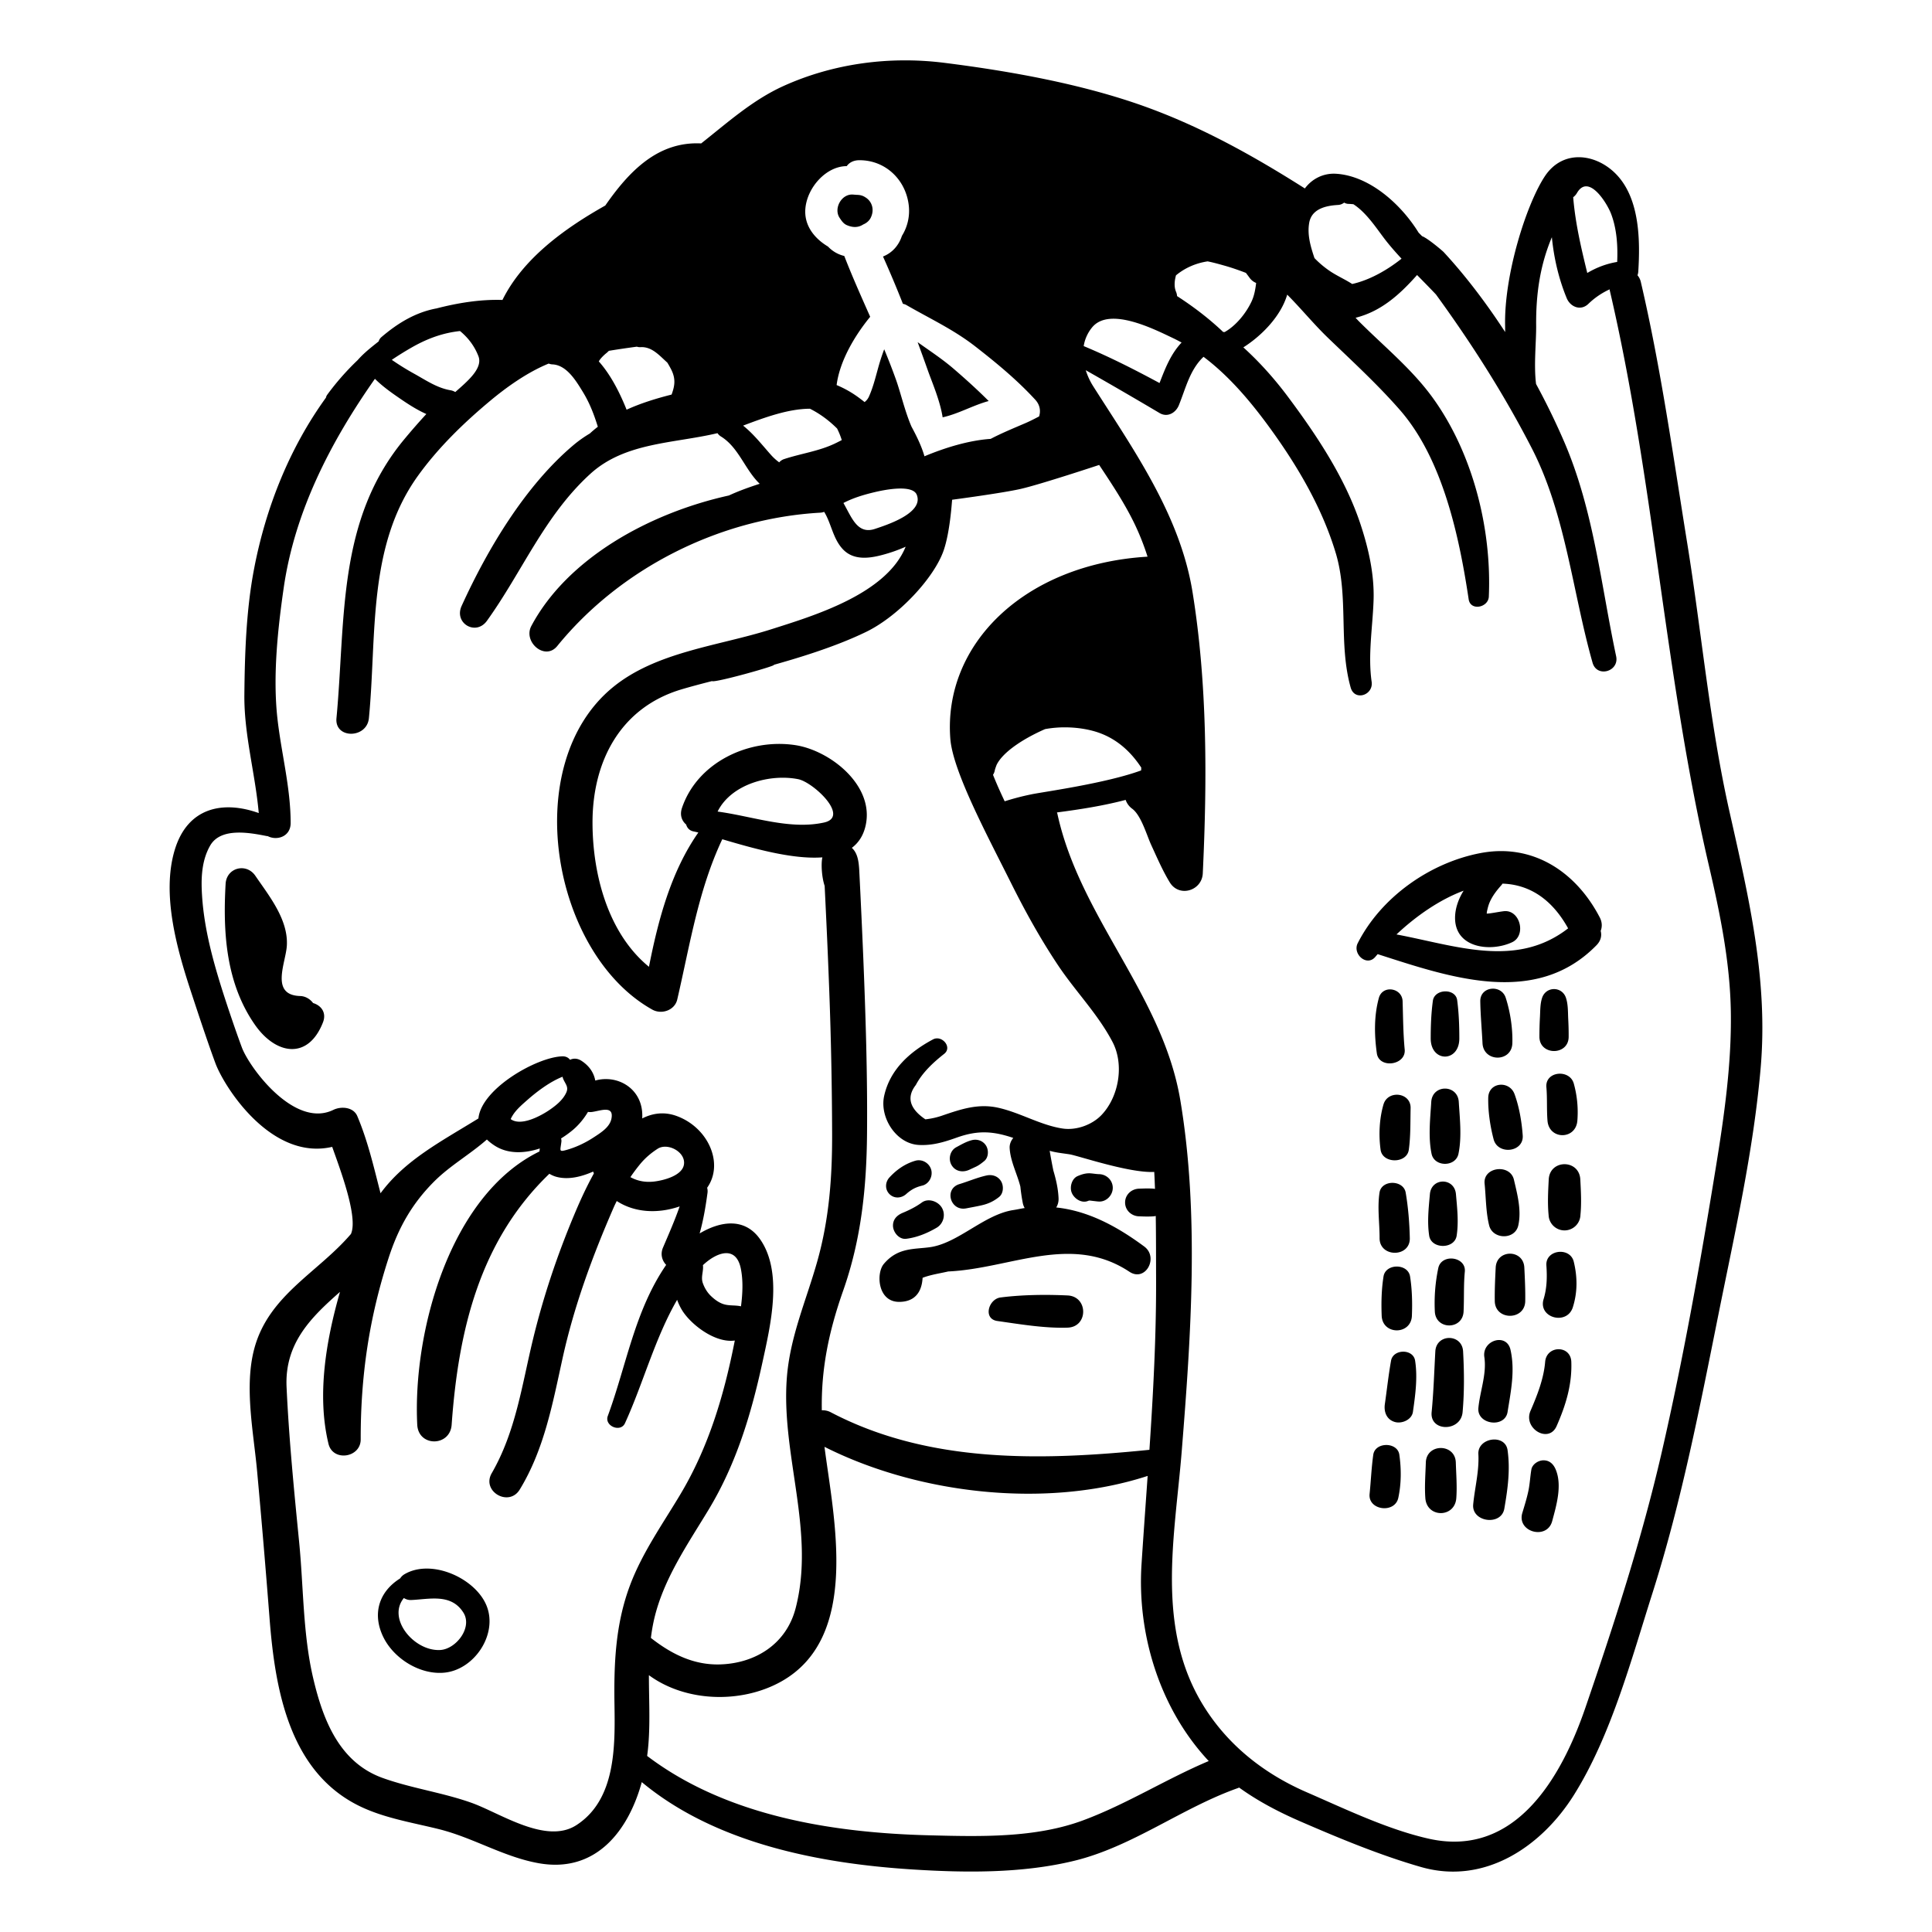 <svg xmlns="http://www.w3.org/2000/svg" viewBox="0 0 320 320"><path d="M264.97 151.956c-3.908-7.524-11.044-12.308-19.732-10.663-8.355 1.582-16.477 7.285-20.354 14.925-.909 1.791 1.503 3.961 2.924 2.256.122-.147.252-.293.378-.439 11.895 3.819 26.167 8.842 36.249-1.481.736-.754.893-1.611.687-2.364.258-.661.263-1.435-.152-2.234zm-33.669 2.817c3.265-3.071 7.162-5.773 11.121-7.246-.872 1.401-1.425 2.978-1.418 4.538.022 4.986 5.904 5.66 9.451 3.999 2.409-1.128 1.313-5.466-1.392-5.138-.906.11-2.139.378-2.81.4-.001-.193.022-.335.152-.867.093-.381.217-.769.378-1.121.462-1.009 1.122-1.857 1.853-2.68a2.13 2.13 0 0 0 .225-.302c4.147.139 8.007 2.247 10.869 7.409-8.599 6.676-18.596 2.855-28.429 1.008zm1.014 11.065c.085 2.675.09 5.316.346 7.987.252 2.627-4.254 3.242-4.616.625-.421-3.044-.478-6.151.333-9.145.604-2.225 3.867-1.705 3.937.533zM236.97 172c0-2 .068-4.085.359-6.24.271-2 3.751-2.109 4.022-.109.292 2.155.359 4.349.359 6.349.001 4-4.74 4-4.74 0zm12.427-6.732c.753 2.338 1.167 5.067 1.097 7.516-.092 3.198-4.789 3.175-4.944 0-.112-2.304-.336-4.641-.369-6.945-.036-2.493 3.488-2.832 4.216-.571zm10.351 3.522c.051.987.079 1.964.071 2.952-.023 3.123-4.819 3.123-4.843 0a57.958 57.958 0 0 1 .092-3.361c.053-1.028.025-2.103.347-3.089.639-1.958 3.324-1.958 3.963 0 .363 1.106.311 2.344.37 3.498zm-26.106 14.759c-.052 2.284.014 4.635-.301 6.894-.324 2.321-4.347 2.323-4.67 0-.337-2.424-.214-5.138.475-7.503.714-2.452 4.556-2.018 4.496.609zm3.419-1.042c.179-2.936 4.378-2.936 4.558 0 .171 2.799.522 5.838-.052 8.601-.46 2.212-3.994 2.212-4.454 0-.574-2.763-.223-5.802-.052-8.601zm15.149 5.556c.199 2.806-4.118 3.278-4.816.652-.572-2.153-.944-4.668-.895-6.903.057-2.603 3.513-2.89 4.357-.59.778 2.125 1.194 4.592 1.354 6.841zm8.456-8.601a17.65 17.65 0 0 1 .593 6.17c-.261 3.184-4.682 3.183-4.944 0-.152-1.848-.023-3.704-.185-5.556-.233-2.663 3.841-3.049 4.536-.614zm-32.163 25.617c.004-2.509-.388-5.051-.013-7.543.328-2.175 3.97-2.136 4.336 0 .42 2.453.629 5.054.682 7.543.069 3.226-5.011 3.229-5.005 0zm8.333-7.292c.245-2.777 4.068-2.777 4.314 0 .202 2.292.466 4.595.119 6.878-.344 2.263-4.208 2.263-4.552 0-.347-2.284-.084-4.587.119-6.878zm13.917-2.394c.57 2.439 1.277 5.079.724 7.573-.539 2.432-4.241 2.357-4.827 0-.549-2.213-.525-4.647-.753-6.916-.283-2.8 4.23-3.335 4.856-.657zm10.996-.037c.102 1.968.214 3.94.02 5.903a2.637 2.637 0 0 1-5.27 0c-.193-1.964-.081-3.935.02-5.903.175-3.37 5.055-3.37 5.23 0zm-32.899 22.572c-.085-2.163-.035-4.369.305-6.509.347-2.185 4.048-2.185 4.395 0 .34 2.141.39 4.346.305 6.509-.126 3.226-4.878 3.226-5.005 0zm13.77-7.293c-.214 2.194-.097 4.4-.205 6.598-.15 3.068-4.613 3.069-4.761 0a28.25 28.25 0 0 1 .57-7.193c.515-2.45 4.642-1.926 4.396.595zm10.008 4.862c-.05 3.254-4.997 3.254-5.046 0-.028-1.857.059-3.702.153-5.556.154-3.055 4.587-3.055 4.741 0 .093 1.854.181 3.699.152 5.556zm8.038-6.517c.612 2.531.634 5.036-.151 7.533-.968 3.079-5.796 1.775-4.846-1.336.56-1.836.593-3.678.461-5.583-.182-2.622 3.93-3.121 4.536-.614zm-26.28 16.386c.438 2.799.036 5.699-.361 8.483-.186 1.304-1.822 1.999-2.966 1.684-1.386-.381-1.869-1.666-1.684-2.966.341-2.391.604-4.827 1.028-7.201.351-1.959 3.671-2 3.983 0zm7.948-1.535c.184 3.363.217 6.713-.083 10.071-.292 3.273-5.446 3.284-5.128 0 .325-3.351.426-6.711.612-10.071.164-2.962 4.436-2.963 4.599 0zm7.856-.25c.771 3.469.059 6.835-.488 10.281-.435 2.735-5.096 2.1-4.836-.654.262-2.778 1.406-5.627.988-8.431-.416-2.792 3.694-4.085 4.336-1.196zm10.069 1.987c.134 3.79-.926 7.209-2.437 10.639-1.302 2.956-5.585.397-4.322-2.526 1.107-2.564 2.195-5.309 2.425-8.113.227-2.758 4.235-2.824 4.334 0zm-28.484 15.379c.336 2.375.331 4.793-.171 7.142-.565 2.646-5.033 2.085-4.756-.644.219-2.159.306-4.352.61-6.498.305-2.146 4.013-2.147 4.317 0zm9.353 1.289c.06 1.959.226 3.947.081 5.903-.244 3.302-4.884 3.302-5.128 0-.144-1.956.021-3.944.081-5.903.1-3.2 4.867-3.2 4.966 0zm8.573-2.043c.463 3.296.024 6.429-.538 9.687-.501 2.908-5.436 2.242-5.156-.698.266-2.789 1.009-5.517.857-8.334-.147-2.743 4.449-3.417 4.837-.655zm7.981 3.222c1.085 2.626.11 5.927-.591 8.531-.858 3.191-5.899 1.808-4.944-1.363.36-1.195.738-2.4.997-3.623.25-1.181.295-2.36.496-3.546.153-.906 1.161-1.539 2.021-1.539 1.021.002 1.659.662 2.021 1.54zm-91.962-28.513c3.579-.457 7.509-.505 11.112-.334 3.427.162 3.444 5.214 0 5.331-3.796.129-7.879-.569-11.64-1.1-2.42-.342-1.468-3.642.528-3.897zM53.484 169.363c-2.455 6.232-7.785 5.348-11.253.382-4.787-6.854-5.33-15.214-4.862-23.354.154-2.688 3.428-3.523 4.924-1.334 2.291 3.352 5.472 7.258 5.217 11.577-.168 2.84-2.837 8.2 2.225 8.34.844.023 1.63.496 2.123 1.162 1.312.389 2.28 1.567 1.626 3.227zM153.699 61.406a409.186 409.186 0 0 0-1.709-4.731c2.004 1.431 4.079 2.787 5.942 4.389 2.027 1.743 3.97 3.503 5.827 5.36-2.605.702-4.976 2.113-7.629 2.697-.419-2.733-1.725-5.725-2.431-7.715zm132.732 72.916c-3.264-14.535-4.594-29.625-6.971-44.335-2.338-14.468-4.349-28.99-7.685-43.274a2.577 2.577 0 0 0-.554-1.116c.069-.192.115-.396.129-.607.326-5.152.24-11.922-3.502-15.964-3.307-3.573-8.926-4.427-11.968.162-3.042 4.588-6.762 16.266-6.587 24.742.006.308.008.675.009 1.067-3.133-4.808-6.583-9.354-10.19-13.252-.169-.182-2.634-2.29-3.569-2.626-.192-.197-.385-.391-.578-.587-2.963-4.797-8.197-9.419-13.683-9.753-2.095-.128-3.988.849-5.155 2.435-8.456-5.366-17.125-10.208-26.607-13.608-10.329-3.704-22.244-5.833-33.118-7.201-9.015-1.134-18.352.091-26.642 3.845-5.114 2.316-9.271 6.069-13.625 9.505-7.229-.355-11.988 4.689-15.883 10.288-6.918 3.889-13.685 8.875-17.03 15.639-3.675-.122-7.43.498-10.964 1.413-.021.003-.04.002-.061.006-3.455.674-6.345 2.451-8.992 4.71a1.448 1.448 0 0 0-.484.733c-.979.777-1.965 1.546-2.859 2.438-.224.224-.438.458-.652.693a43.183 43.183 0 0 0-5.009 5.705c-.116.158-.182.32-.21.48-6.067 8.379-9.984 18.268-11.918 28.412-1.292 6.774-1.533 13.946-1.598 20.823-.062 6.599 1.803 13.024 2.384 19.575-5.914-2.114-11.777-.964-13.914 6.095-2.238 7.394.412 16.6 2.742 23.655.576 1.743 2.538 7.766 3.998 11.697 1.46 3.931 9.236 16.185 19.337 13.84 1.259 3.568 4.349 11.647 3.104 14.43-5.49 6.415-13.622 10.132-16 18.965-1.709 6.348-.121 13.937.462 20.35a1738.33 1738.33 0 0 1 2.049 24.227c.887 11.545 3.126 25.074 14.374 30.945 4.222 2.204 9.115 2.953 13.687 4.091 5.693 1.417 10.741 4.612 16.531 5.642 9.514 1.693 14.868-5.43 17.07-13.433 12.195 10.14 29.372 13.476 44.756 14.462 8.815.565 18.236.671 26.862-1.428 9.676-2.355 17.82-8.762 27.143-12.053.064-.023.115-.057.175-.082 3.143 2.272 6.613 4.079 10.197 5.633 6.441 2.791 13.187 5.594 19.932 7.53 10.504 3.016 19.933-3.339 25.325-11.931 6.134-9.774 9.518-22.454 12.979-33.336 4.862-15.283 7.87-30.886 11.024-46.576 2.701-13.436 5.733-26.786 6.924-40.468 1.282-14.72-1.985-28.351-5.185-42.603zM261.198 31.96c1.913-3.277 4.97 1.657 5.662 3.49.931 2.465 1.115 5.266.996 7.934-1.796.298-3.427.926-4.954 1.83-1.014-4.151-1.983-8.253-2.332-12.548.24-.177.455-.409.628-.706zm-44.351 4.937c.413-2.338 2.821-2.841 4.783-2.95a1.772 1.772 0 0 0 1.004-.389c.217.129.466.209.732.212.264.003.525.041.788.051 2.041 1.309 3.628 3.682 4.983 5.492.931 1.244 1.954 2.4 3.002 3.533-2.305 1.835-5.225 3.537-8.174 4.192-1.219-.791-2.587-1.375-3.793-2.207a16.025 16.025 0 0 1-2.455-2.084c-.632-1.886-1.224-3.846-.87-5.85zm-22.067 8.707c1.467-1.219 3.258-2.014 5.242-2.313.974.194 1.934.465 2.855.725 1.179.333 2.337.745 3.487 1.182.195.265.398.524.589.792.289.406.676.708 1.105.876-.122.97-.287 2.045-.745 3.034-.949 2.049-2.674 4.1-4.475 5.1h-.001c-.078 0-.158-.018-.236-.006-2.312-2.201-4.908-4.187-7.643-5.953a2.083 2.083 0 0 0-.162-.696c-.355-.827-.278-1.783-.016-2.741zm-13.877 8.604c2.884-3.457 10.275.323 13.347 1.776.495.234.979.488 1.458.751-1.796 1.899-2.71 4.273-3.653 6.709-4.099-2.214-8.263-4.328-12.561-6.121a6.439 6.439 0 0 1 1.409-3.115zm-23.499 68.158c.416 5.404 6.152 16.065 10.047 23.871 2.342 4.696 4.869 9.257 7.781 13.625 2.901 4.351 6.586 8.049 9.034 12.711 1.973 3.758 1.061 9.088-1.824 12.109-1.558 1.632-4.184 2.586-6.467 2.234-3.682-.567-7.046-2.654-10.698-3.45-3.255-.709-6.056.232-9.103 1.27-.941.335-1.909.555-2.904.66-2.623-1.774-3.149-3.671-1.578-5.692 1.074-2.049 2.892-3.737 4.689-5.148 1.416-1.111-.387-3.177-1.849-2.397-3.843 2.049-7.14 4.999-8.094 9.389-.768 3.538 1.984 7.889 5.749 8.092 2.236.121 4.196-.476 6.288-1.221 3.4-1.211 5.92-1.111 9.348.055l.008.003c-.394.474-.633 1.065-.601 1.668.12 2.204 1.231 4.241 1.775 6.395.094.921.227 1.836.405 2.74.061.309.173.571.307.81-.605.085-1.206.234-1.835.327-4.855.719-9.152 5.484-13.831 6.153-2.671.382-5.343.015-7.669 2.784-1.29 1.536-1.028 6.278 2.535 6.278 3.562 0 3.832-3.019 3.895-3.987 1.341-.518 2.822-.72 4.247-1.051 10.368-.478 20.365-6.337 30.008.049 2.653 1.757 4.906-2.372 2.448-4.188-4.611-3.407-9.327-5.901-14.57-6.461.259-.423.411-.927.386-1.516-.064-1.566-.414-3.099-.862-4.599a89.566 89.566 0 0 1-.609-3.269c1.092.309 1.93.374 3.297.583 1.367.209 9.901 3.134 14.021 2.914.057.936.087 1.875.125 2.813-.078-.012-.154-.031-.233-.037-.815-.064-1.614-.03-2.431 0-1.247.046-2.289 1.006-2.289 2.289 0 1.283 1.043 2.243 2.289 2.289.817.03 1.616.064 2.431 0 .123-.01.241-.033.359-.057.055 3.504.043 6.996.055 10.427.032 9.529-.474 18.91-1.103 28.304-17.798 1.792-36.497 2.313-52.772-6.214a2.813 2.813 0 0 0-1.49-.33c-.123-6.788 1.124-12.97 3.54-19.83 2.985-8.478 3.87-17.043 3.948-25.979.086-9.799-.231-19.596-.629-29.385a1619.64 1619.64 0 0 0-.626-13.583c-.078-1.594-.13-3.367-1.262-4.383 1.094-.822 1.89-1.997 2.27-3.628 1.561-6.698-5.879-12.511-11.627-13.385-7.674-1.167-16.217 2.827-18.775 10.401-.404 1.195-.02 2.146.696 2.755.143.542.535 1.001 1.232 1.14.239.048.504.109.781.176-4.537 6.484-6.648 14.47-8.179 22.243-6.794-5.554-9.338-15.334-9.349-23.855-.013-10.217 4.649-19.079 14.71-22.089 1.505-.45 3.227-.905 5.085-1.381.316.362 10.912-2.608 10.229-2.69 3.35-.952 9.922-2.84 15.321-5.471 5.399-2.631 11.271-8.988 12.817-13.485 1.042-3.029 1.325-7.66 1.404-8.389 0 0 8.317-1.096 11.389-1.802 3.303-.759 12.963-3.962 12.963-3.962 2.128 3.201 4.254 6.41 5.895 9.825a41.688 41.688 0 0 1 2.118 5.369c-20.338 1.216-33.873 14.456-32.666 30.163zm31.631 4.783c-.008.084-.021.166-.015.252l-.013.205c-5.802 2.13-16.061 3.536-18.051 3.936-1.99.4-3.507.849-4.55 1.177-.685-1.449-1.346-2.906-1.933-4.391.149-.217.256-.475.305-.782.078-.299.185-.573.288-.85.983-2.046 4.225-4.262 8.033-5.933 2.657-.492 5.5-.341 7.868.281 3.611.948 6.187 3.235 8.068 6.105zm-52.547 9.086c-5.691 1.254-11.781-1.027-17.631-1.814 2.253-4.558 8.684-6.292 13.355-5.362 2.465.491 8.622 6.218 4.276 7.176zm8.432-48.633c-2.922.976-3.859-1.923-5.222-4.291 1.645-.862 3.456-1.392 5.263-1.817 1.274-.3 6.174-1.359 6.889.469 1.184 3.03-5.031 5.004-6.93 5.639zm-11.518-53.128c.344-3.512 3.494-6.956 6.838-6.955.414-.574 1.098-.977 2.083-.982 4.37-.023 7.752 3.28 8.205 7.557a7.825 7.825 0 0 1-1.144 4.976c-.488 1.502-1.536 2.788-3.131 3.417a185.83 185.83 0 0 1 3.296 7.833c.197.035.397.101.596.216 3.947 2.278 7.795 4.04 11.437 6.879 3.522 2.746 6.855 5.496 9.885 8.786.804.873.922 1.881.644 2.769-.74.39-1.484.775-2.253 1.107-1.948.839-3.899 1.634-5.773 2.615-3.678.25-7.665 1.5-10.965 2.885-.484-1.7-1.317-3.374-2.149-4.917-1.093-2.519-1.77-5.536-2.573-7.792a104.175 104.175 0 0 0-1.947-5.017 37.506 37.506 0 0 0-.716 2.097c-.579 1.921-.991 3.913-1.811 5.741a2.316 2.316 0 0 1-.723.906 29.65 29.65 0 0 0-1.121-.853 17.402 17.402 0 0 0-3.51-1.962c.517-4.029 3.027-8.222 5.559-11.31-1.478-3.343-2.976-6.677-4.289-10.073a5.395 5.395 0 0 1-2.696-1.559c-2.319-1.386-4.015-3.575-3.742-6.364zm.75 33.225c1.652.826 3.159 1.946 4.497 3.278.315.623.569 1.254.773 1.916-.391.201-.782.402-1.18.591-2.63 1.249-5.592 1.641-8.345 2.548a1.865 1.865 0 0 0-.838.549 8.696 8.696 0 0 1-1.369-1.243c-1.529-1.722-2.869-3.455-4.609-4.843 3.6-1.363 7.493-2.784 11.071-2.796zm-34.919-7.93c.064-.099.131-.196.199-.291l.081-.097a6.953 6.953 0 0 1 .796-.791c.022-.019.5-.398.177-.157.132-.098.249-.209.36-.325 1.546-.256 3.092-.481 4.638-.687.181.059.377.093.595.08 1.904-.117 3.146 1.398 4.455 2.564.218.356.422.718.61 1.082.867 1.677.569 2.879.094 4.207-2.565.647-5.097 1.432-7.455 2.504-1.115-2.791-2.612-5.764-4.6-7.995.016-.031.031-.064.05-.094zm-30.978-2.254c2.78-1.581 5.32-2.401 7.936-2.684 1.32 1.079 2.4 2.47 3.053 4.172.763 1.988-1.761 4.105-3.838 5.933a2.254 2.254 0 0 0-.787-.297c-2.234-.379-4.08-1.668-6.032-2.747a43.134 43.134 0 0 1-3.692-2.291 51.124 51.124 0 0 1 3.36-2.086zM55.219 183.828c-6.454 3.152-13.922-7.019-15.16-10.34s-2.748-7.892-3.384-9.929c-1.642-5.258-3.023-10.563-3.256-16.093-.107-2.545.105-5.183 1.399-7.424 1.754-3.035 6.579-2.113 9.307-1.575.074.015.146.018.218.022 1.527.794 3.799.088 3.798-2.169-.001-5.877-1.55-11.546-2.195-17.362-.77-6.949.049-14.701 1.046-21.598 1.836-12.708 7.811-24.232 15.106-34.616 1.048 1.041 2.245 1.943 3.461 2.789 1.595 1.11 3.261 2.247 5.056 3.042a106.178 106.178 0 0 0-3.701 4.239c-11.128 13.446-9.648 29.789-11.185 46.143-.325 3.453 5.039 3.412 5.372 0 1.329-13.614-.304-28.426 8.115-40.135 3.369-4.686 7.617-8.804 12.036-12.485 2.522-2.101 6.001-4.64 9.629-6.118.189.074.39.126.611.135 2.358.091 3.938 2.752 5.032 4.537 1.161 1.893 1.871 3.784 2.496 5.792-.455.353-.9.722-1.325 1.118a20.29 20.29 0 0 0-2.709 1.919c-7.984 6.73-14.243 17.223-18.529 26.647-1.301 2.86 2.36 5.014 4.199 2.454 5.863-8.161 9.53-17.429 17.135-24.348 5.742-5.225 13.772-5.006 21.049-6.727.136.207.325.397.582.556 2.913 1.805 3.935 5.398 6.328 7.749.027.027.059.051.086.077-1.748.568-3.494 1.191-5.105 1.939-13.31 2.945-26.795 10.477-32.727 21.618-1.399 2.629 2.258 5.822 4.296 3.316 10.489-12.893 26.869-21.142 43.555-22.085.243-.014.455-.066.654-.135 1.192 1.934 1.438 4.414 3.081 6.174 1.748 1.873 4.319 1.552 6.52.966a25.425 25.425 0 0 0 3.894-1.366c-3.19 7.85-15.212 11.431-22.32 13.692-8.672 2.758-19.01 3.684-26.226 9.63-15.546 12.81-10.025 44.069 6.585 53.347 1.533.856 3.713.126 4.133-1.681 2.09-8.995 3.483-18.127 7.457-26.538 4.881 1.436 11.522 3.376 16.579 3.001-.234 1-.125 3.231.376 4.724.096 1.933.187 3.866.278 5.799.185 3.929.346 7.858.493 11.788.291 7.819.442 15.643.466 23.468.022 7.202-.49 14.139-2.449 21.1-1.84 6.54-4.534 12.498-5.053 19.365-.964 12.772 4.756 25.423 1.457 38.125-1.528 5.884-6.584 9.09-12.419 9.301-4.488.162-8.212-1.766-11.553-4.383.123-.991.285-1.982.508-2.972 1.512-6.689 5.539-12.465 9.035-18.245 4.59-7.588 7.063-15.817 8.932-24.417 1.298-5.975 3.447-14.831-.34-20.333-2.567-3.729-6.62-3.075-10.062-1.03.62-2.189.997-4.456 1.302-6.707.042-.31.015-.597-.058-.858 2.838-4.025.161-10.021-5.094-11.901-2.022-.723-3.915-.463-5.659.416a7.851 7.851 0 0 0-.022-1.183c-.389-3.988-4.235-6.077-7.754-5.091-.231-1.227-.914-2.362-2.25-3.246-.706-.467-1.381-.462-1.933-.189-.261-.353-.684-.591-1.27-.575-4.197.115-13.426 5.34-13.901 10.289-6.276 3.871-12.153 6.891-16.213 12.39-1.114-4.312-2.097-8.636-3.85-12.779-.647-1.523-2.689-1.654-3.96-1.034zm61.214 25.765c-.001-.014-.007-.027-.009-.041 2.298-2.165 5.497-3.313 6.28.572.395 1.96.306 4.109.027 6.244-.891-.207-1.792-.078-2.686-.303-.865-.217-1.607-.766-2.246-1.364-.638-.597-1.102-1.364-1.391-2.185-.353-1.002.134-1.923.025-2.923zm-3.149-16.717c-.285 1.878-3.425 2.642-4.915 2.821-1.509.181-2.829-.102-3.953-.728a28.624 28.624 0 0 1 1.667-2.224c.824-.985 1.762-1.775 2.839-2.471 1.658-1.071 4.677.526 4.362 2.602zm-20.352-4.314a16.67 16.67 0 0 0 1.995-1.443c.914-.775 1.784-1.809 2.461-2.953.191.03.393.044.616.016 1.376-.166 3.692-1.185 3.276 1.069-.265 1.434-1.732 2.34-2.946 3.134-1.378.901-2.887 1.623-4.472 2.072-1.35.382-1.051.142-.878-1.352a1.29 1.29 0 0 0-.052-.543zm-1.851-4.767c-1.396.966-4.76 2.838-6.493 1.566.069-.166.155-.328.271-.524.603-1.023 1.613-1.875 2.492-2.651 1.621-1.429 3.753-3.024 5.824-3.844.033.143.075.285.136.422.368.827.901 1.281.477 2.209-.546 1.196-1.653 2.093-2.707 2.822zm13.274 78.768c-2.417 6.436-2.683 12.923-2.579 19.731.106 6.905.249 15.766-6.301 20.002-5.043 3.262-12.645-2.012-17.388-3.697-4.796-1.704-9.885-2.387-14.682-4.103-7.191-2.572-9.906-9.621-11.523-16.5-1.727-7.345-1.595-15.085-2.333-22.564-.843-8.547-1.69-17.116-2.084-25.697-.333-7.243 4.057-11.547 8.85-15.76-2.386 8.296-3.82 17.242-1.908 25.164.728 3.015 5.34 2.318 5.336-.722-.016-10.482 1.382-20.105 4.639-30.11 1.609-4.943 3.838-8.919 7.527-12.614 2.625-2.629 5.937-4.489 8.735-6.955.361.353.79.696 1.307 1.027 2.199 1.408 4.92 1.293 7.462.455-.031.168-.043.333-.06.499-14.931 7.262-21.015 30.083-20.243 45.267.188 3.689 5.437 3.651 5.697 0 1.117-15.67 4.65-30.482 16.187-41.573.356.216.756.403 1.244.527 1.943.494 4.064-.032 6.008-.89.041.101.074.213.117.312-1.436 2.593-2.539 5.135-3.255 6.843-2.824 6.729-5.126 13.587-6.841 20.682-1.839 7.609-2.846 15.228-6.821 22.12-1.736 3.01 2.837 5.663 4.638 2.711 4.048-6.631 5.439-14.214 7.085-21.7 1.91-8.687 4.967-16.987 8.519-25.123.145-.333.308-.647.462-.97 2.904 1.897 6.711 2.168 10.423.894-.805 2.311-1.784 4.534-2.761 6.823-.476 1.115-.139 2.173.527 2.864-5.219 7.604-6.546 16.531-9.669 25.025-.607 1.651 2.112 2.8 2.845 1.199 2.989-6.523 4.964-14.101 8.639-20.44.254.704.575 1.36.938 1.912 1.527 2.319 5.414 5.278 8.615 4.832l-.069.342c-1.742 8.792-4.278 17.282-8.88 25.019-2.948 4.957-6.361 9.73-8.403 15.168zm75.028 38.948c-7.928 2.942-17.047 2.684-25.392 2.476-16.104-.401-33.679-3.19-46.805-13.149a34.23 34.23 0 0 0 .214-1.976c.298-3.81.076-7.611.079-11.4 6.122 4.497 15.349 4.73 21.921 1.047 13.117-7.351 8.701-26.956 7.16-38.869 15.537 7.837 36.746 10.292 53.526 4.819-.34 4.856-.695 9.722-1.013 14.621-.756 11.649 3.042 23.89 11.013 32.479.04.043.083.081.123.123-7.079 2.988-13.605 7.149-20.826 9.829zM284.196 193.36c-2.564 15.794-5.385 31.646-8.975 47.241-3.303 14.349-7.847 28.288-12.614 42.203-3.958 11.555-11.595 24.964-25.95 21.744-6.815-1.529-13.848-4.925-20.244-7.704-6.967-3.027-12.912-7.675-16.968-14.138-8.137-12.964-4.852-28.148-3.709-42.396 1.523-19 2.931-39.208-.243-58.103-2.933-17.459-16.623-30.238-20.356-47.417-.017-.081-.047-.151-.073-.224 3.837-.505 7.663-1.099 11.38-2.078a3 3 0 0 0 1.086 1.466c1.489 1.105 2.399 4.375 3.145 5.995.964 2.095 1.872 4.215 3.07 6.189 1.556 2.564 5.337 1.408 5.474-1.482.727-15.388.771-31.359-1.701-46.603-2.064-12.727-9.687-23.442-16.446-34.072a11.188 11.188 0 0 1-1.235-2.662 759.666 759.666 0 0 1 12.216 7.09c1.322.785 2.694-.027 3.21-1.306 1.153-2.857 1.815-5.856 4.08-8.005 4.344 3.267 7.962 7.609 11.09 11.924 4.541 6.263 8.576 13.148 10.809 20.58 2.185 7.274.42 14.972 2.472 22.279.646 2.298 3.794 1.275 3.473-.957-.636-4.426.162-9.008.318-13.445.152-4.307-.823-8.595-2.165-12.655-2.524-7.634-7.27-14.761-12.052-21.155-2.207-2.951-4.653-5.685-7.35-8.134 3.024-1.912 6.219-5.159 7.264-8.734 2.324 2.328 4.399 4.892 6.797 7.198 4.021 3.865 8.19 7.697 11.864 11.898 7.104 8.124 9.837 20.981 11.396 31.372.296 1.975 3.257 1.371 3.337-.452.498-11.248-2.66-23.786-9.322-32.974-3.431-4.732-8.063-8.487-12.171-12.598-.195-.195-.385-.406-.577-.611 4.189-1.058 7.229-3.755 10.185-7.082 1.048 1.067 2.1 2.132 3.13 3.221 5.903 8.113 11.286 16.549 15.888 25.504 5.601 10.899 6.736 23.822 10.051 35.496.717 2.527 4.444 1.463 3.904-1.076-2.551-12.001-3.692-24.067-8.573-35.452a117.988 117.988 0 0 0-4.691-9.645c-.397-3.145.04-6.987.016-9.668-.049-5.343.676-10.075 2.602-14.644.338 3.48 1.149 6.925 2.457 10.095.602 1.46 2.324 2.172 3.589.947a12.593 12.593 0 0 1 3.524-2.405c.011.07.01.135.027.206 7.331 31.395 9.088 63.846 16.404 95.205 1.867 8.003 3.508 15.993 3.642 24.239.139 8.618-1.108 17.303-2.485 25.785zm-128.192 6.677c.667 1.139.269 2.648-.869 3.313-1.552.908-3.252 1.613-5.042 1.833-1.186.146-2.187-1.105-2.187-2.187 0-1.068.691-1.726 1.606-2.109 1.078-.452 2.142-.965 3.179-1.718 1.071-.777 2.696-.186 3.313.868zm-8.681-2.258c-.776-.776-.721-1.98 0-2.762 1.187-1.289 2.594-2.268 4.286-2.762 1.118-.326 2.323.383 2.628 1.492.301 1.095-.36 2.355-1.492 2.628-1.099.265-1.811.652-2.659 1.405-.796.705-1.977.785-2.763-.001zm16.096-3.085c.94-.203 1.899.12 2.401.977.444.758.401 1.986-.332 2.577-.878.707-1.777 1.132-2.876 1.383-.858.196-1.723.348-2.587.514-2.618.501-3.709-3.233-1.109-4.022 1.492-.453 2.987-1.102 4.503-1.429zm-5.812-1.722c-.578-.987-.261-2.395.774-2.951.855-.459 1.671-.945 2.62-1.181.907-.225 1.865.136 2.344.954.435.742.389 1.935-.325 2.515-.449.365-.876.701-1.403.945l-1.059.491c-1.066.495-2.315.311-2.951-.773zm26.703 3.773c0 1.202-1.032 2.314-2.269 2.269a5.852 5.852 0 0 1-.575-.054c.161.022-.995-.11-.888-.107-.051-.004-.101-.003-.152-.005-.065.017-.158.04-.218.065-1.133.473-2.472-.501-2.766-1.57-.243-.885.124-2.142 1.033-2.539.703-.307 1.409-.521 2.188-.46.46.036.916.123 1.378.133 1.237.024 2.269 1.012 2.269 2.268zM144.226 36.054c-.254.523-.718.903-1.254 1.127-.84.549-1.767.524-2.733.099-.542-.238-.857-.725-1.171-1.196-1.037-1.557.314-4.003 2.214-3.858l.658.05c.484 0 .961.116 1.374.395 1.111.657 1.566 2.038.912 3.383zM80.592 265.961c-1.842-4.571-9.145-7.854-13.608-5.212a2.13 2.13 0 0 0-.707.685c-3.505 2.195-4.658 5.849-2.8 9.689 1.746 3.607 6.127 6.326 10.153 5.919 4.953-.502 8.864-6.362 6.962-11.081zm-7.674 7.331c-4.318.241-8.856-5.186-6.022-8.611.339.224.753.355 1.243.332 3.072-.147 6.609-1.101 8.616 2.092 1.554 2.473-1.229 6.042-3.837 6.187z"/></svg>